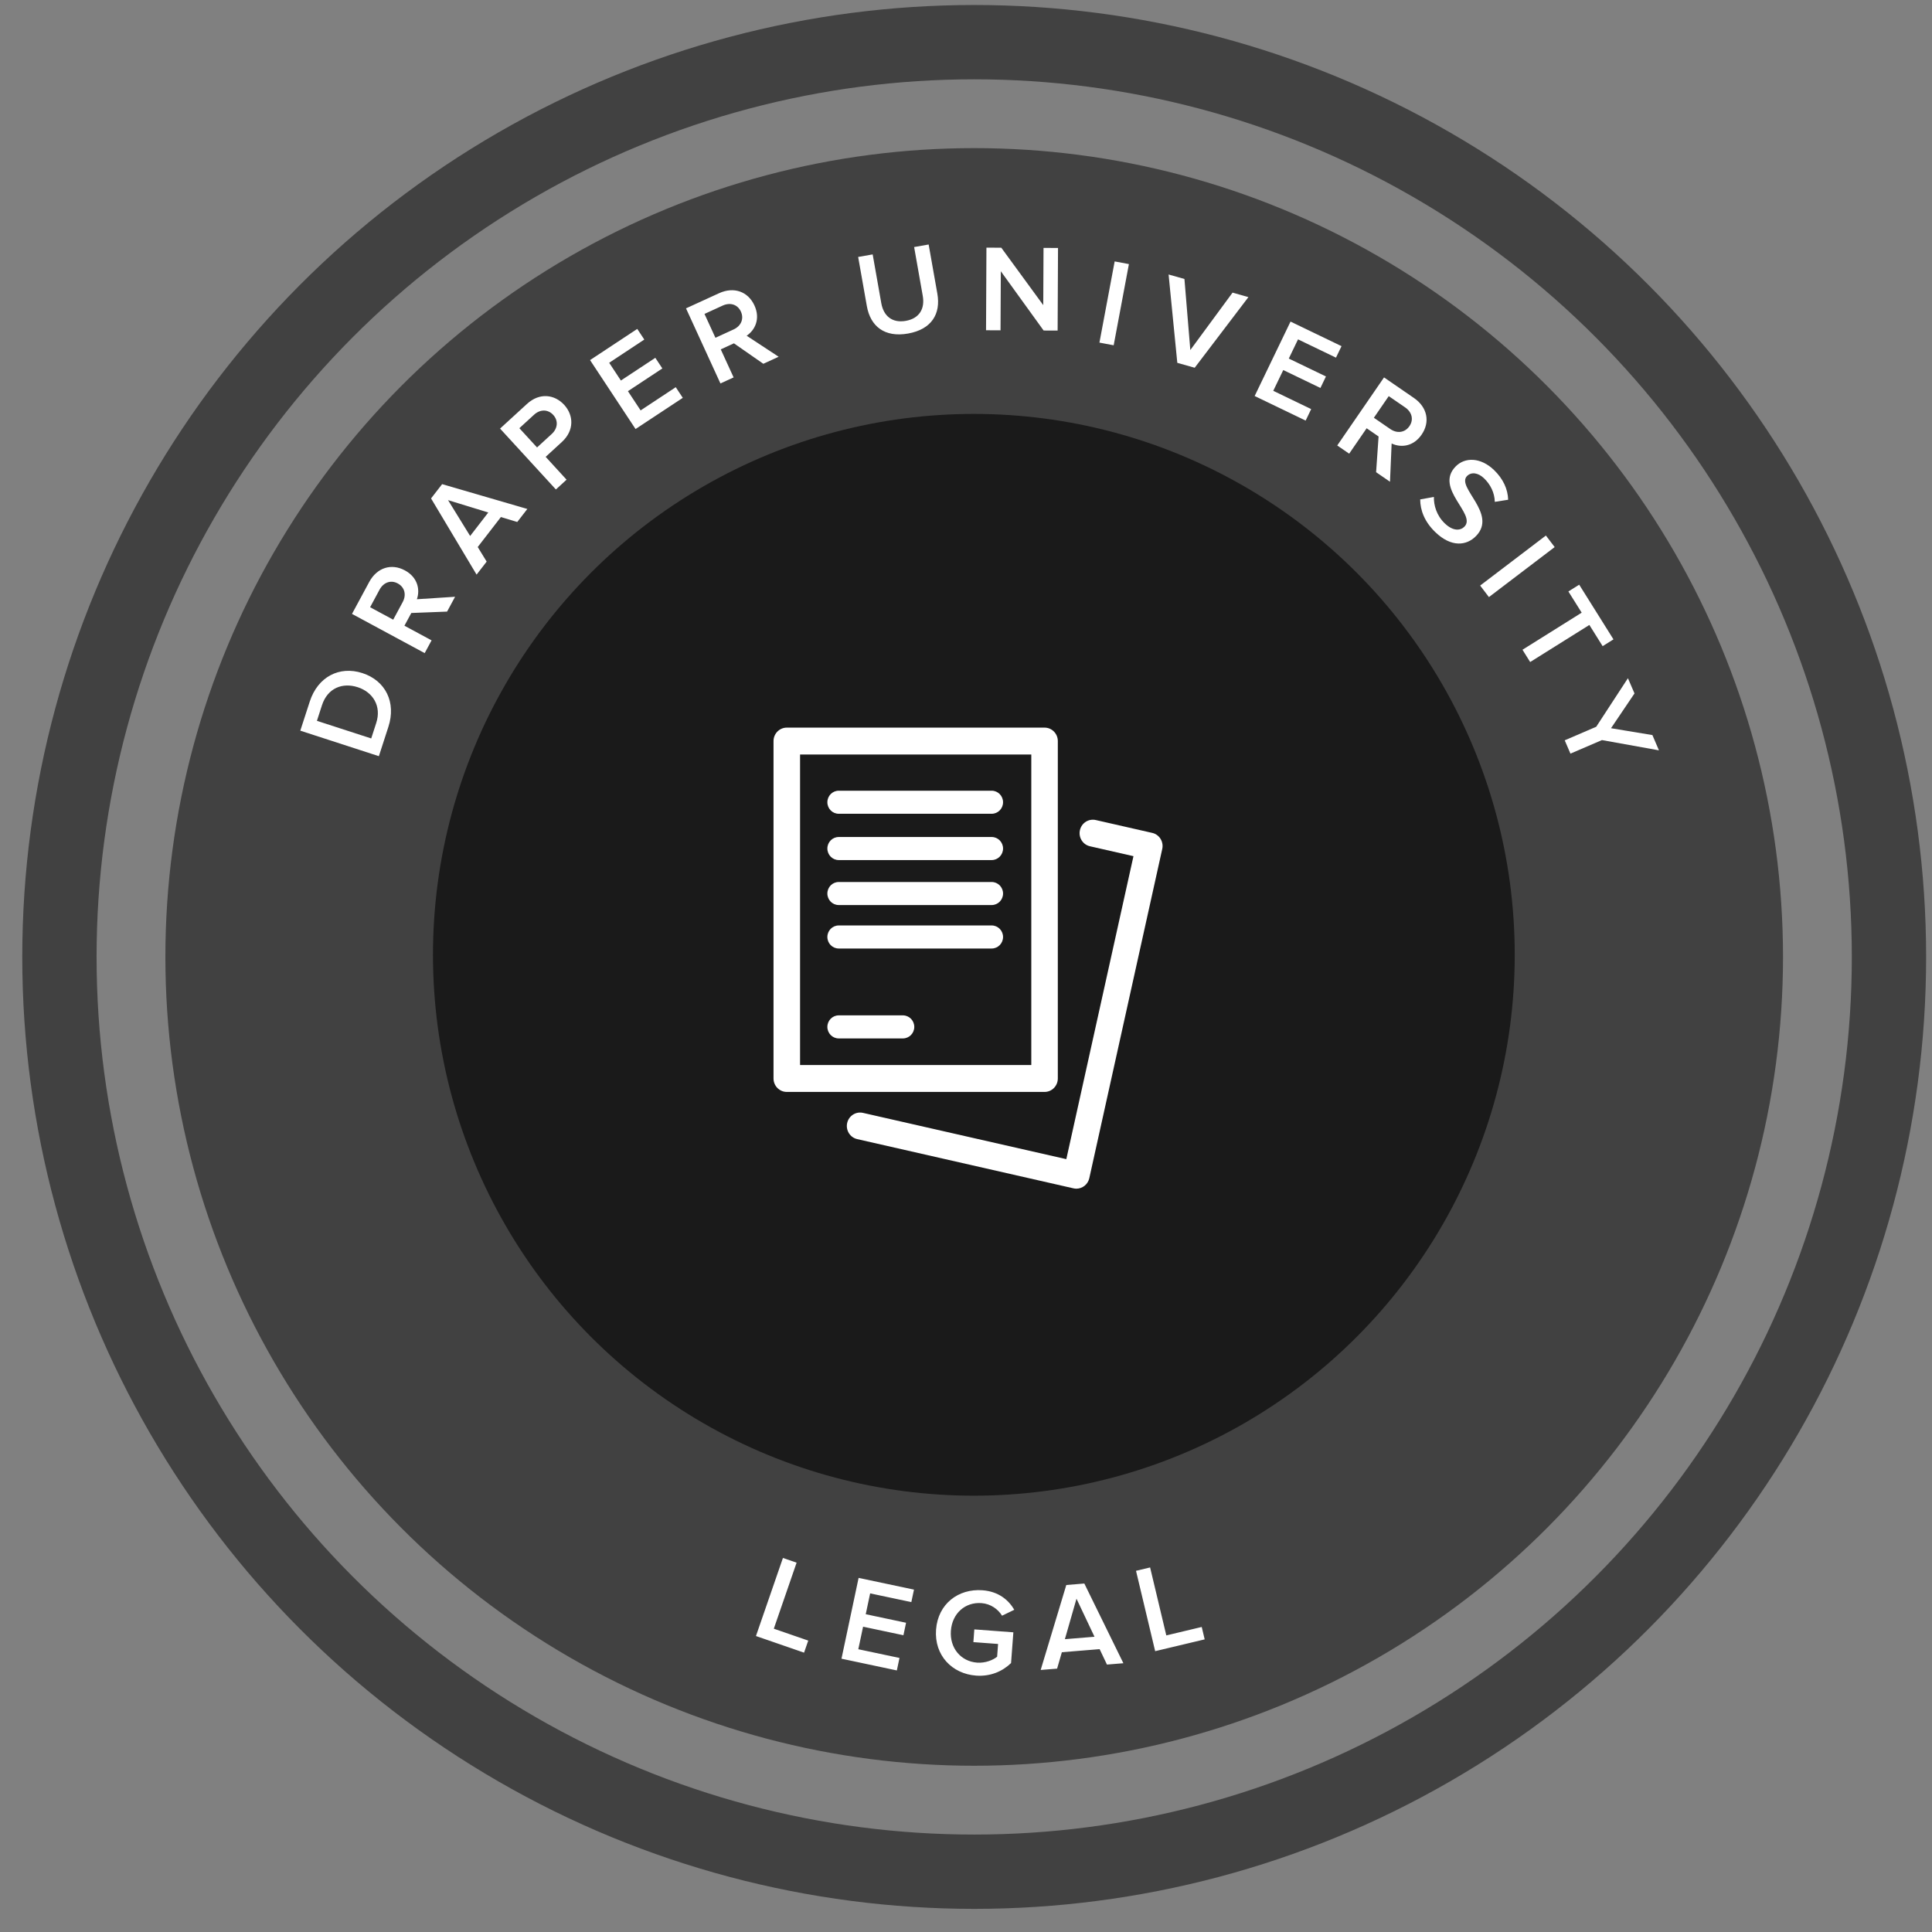 <?xml version="1.0" encoding="UTF-8" standalone="no"?>
<svg width="78px" height="78px" viewBox="0 0 78 78" version="1.1" xmlns="http://www.w3.org/2000/svg" xmlns:xlink="http://www.w3.org/1999/xlink" xmlns:sketch="http://www.bohemiancoding.com/sketch/ns">
    <rect x="0" y="0" width="78" height="78" fill="#808080" stroke="none"/>
    <!-- Generator: Sketch 3.3.2 (12043) - http://www.bohemiancoding.com/sketch -->
    <title>Group Copy 5 + Group Copy</title>
    <desc>Created with Sketch.</desc>
    <defs></defs>
    <g id="Main-Attraction" stroke="none" stroke-width="1" fill="none" fill-rule="evenodd" sketch:type="MSPage">
        <g id="Artboard-42" sketch:type="MSArtboardGroup" transform="translate(-338, -137)">
            <g id="Group-Copy-5-+-Group-Copy" sketch:type="MSLayerGroup" transform="translate(339, 137)">
                <g id="Group-Copy-5" transform="translate(0.48, 0.711)" sketch:type="MSShapeGroup">
                    <path d="M51.701,35.633 C52.066,34.43 52.037,33.432 51.642,32.669 C51.287,31.98 50.74,31.566 50.232,31.235 C49.874,29.907 48.925,28.782 47.41,28.338 C46.995,27.681 46.504,27.108 45.882,26.692 C45.266,26.279 44.515,26.056 43.708,26.047 C42.293,24.761 40.743,24.081 39.175,24.026 C39.12,24.024 39.067,24.026 39.012,24.026 C38.175,24.022 37.33,24.206 36.509,24.546 C35.628,24.299 34.39,23.987 32.894,24.7 C31.954,24.542 31.002,24.86 30.207,25.518 C29.612,25.448 29.047,25.55 28.584,25.778 C28.07,26.031 27.688,26.397 27.347,26.76 C25.678,27.293 24.634,28.064 24.003,28.925 C23.384,29.769 23.129,30.586 22.805,31.254 C22.208,31.704 21.644,32.282 21.345,33.112 C21.025,34.002 21.018,35.099 21.326,36.509 C21.133,38.275 21.462,39.712 22.409,40.648 C23.307,41.536 24.621,41.808 26.081,41.688 C27.183,42.405 28.607,42.45 30.15,42.208 C30.986,42.78 31.954,43.244 33.097,43.487 C33.422,44.47 33.644,45.492 34.063,46.471 C34.538,47.581 35.361,48.641 36.798,49.214 C37.578,49.525 38.248,50.21 38.664,50.763 C38.666,50.766 38.671,50.77 38.673,50.773 C38.912,51.154 39.051,51.459 39.437,51.755 C39.841,52.065 40.313,52.123 40.848,52.159 C42.253,52.248 43.336,51.637 44.143,50.985 L44.143,50.975 C44.179,50.946 44.219,50.921 44.249,50.888 C44.377,50.748 44.434,50.586 44.462,50.465 C44.517,50.223 44.49,50.08 44.453,49.897 C44.376,49.53 44.197,49.031 43.766,48.087 C43.742,48.035 43.723,47.979 43.698,47.924 C44.07,47.915 44.431,47.849 44.78,47.76 C46.041,47.44 47.151,46.747 47.892,46.201 C49.088,45.32 49.896,44.641 50.385,43.92 C50.944,43.097 51.178,41.561 50.791,40.657 C50.926,40.549 51.051,40.432 51.168,40.302 C52.146,39.212 52.236,37.586 51.701,35.633 L51.701,35.633 Z M40.964,50.446 C40.624,50.422 40.521,50.402 40.5,50.398 C40.515,50.405 40.381,50.234 40.104,49.801 C40.093,49.783 40.077,49.769 40.066,49.753 C39.541,49.053 38.693,48.123 37.446,47.626 C36.444,47.226 36.04,46.664 35.668,45.797 C35.417,45.212 35.2,44.472 34.963,43.679 C35.275,43.678 35.595,43.655 35.929,43.622 C36.527,43.838 37.261,44.2 38.229,44.237 C38.743,44.257 39.581,43.953 40.23,43.65 C40.155,44.714 40.344,45.792 40.964,46.624 C41.13,46.848 41.312,47.046 41.515,47.212 C41.744,47.782 41.978,48.323 42.191,48.79 C42.457,49.372 42.577,49.713 42.655,49.945 C42.149,50.298 41.663,50.489 40.964,50.446 L40.964,50.446 Z M49.865,39.156 C49.438,39.631 48.511,39.939 46.975,39.878 C46.875,39.205 46.849,38.872 46.859,38.809 C46.864,38.777 46.852,38.8 46.878,38.762 C46.905,38.723 46.983,38.635 47.1,38.501 C47.321,38.26 47.301,37.888 47.056,37.671 C46.947,37.573 46.804,37.519 46.656,37.52 C46.48,37.52 46.314,37.598 46.201,37.731 C46.092,37.856 46,37.955 45.902,38.097 C45.804,38.239 45.71,38.44 45.68,38.637 C45.619,39.028 45.7,39.369 45.805,40.071 C45.806,40.103 45.809,40.135 45.815,40.167 C45.55,40.345 45.35,40.379 45.1,40.35 C44.801,40.315 44.424,40.146 44.017,39.897 C43.671,39.685 43.164,39.756 42.896,40.061 C42.22,40.828 41.812,41.09 41.244,41.168 C41.235,41.151 41.225,41.135 41.215,41.12 C41.04,40.788 40.965,40.618 40.944,40.513 C40.924,40.408 40.927,40.289 41.031,39.936 C41.128,39.625 40.952,39.296 40.637,39.2 C40.574,39.181 40.508,39.173 40.441,39.175 C40.178,39.181 39.951,39.358 39.881,39.608 C39.755,40.037 39.708,40.397 39.775,40.744 C39.842,41.092 39.99,41.344 40.161,41.668 C40.168,41.681 40.174,41.694 40.181,41.707 C39.351,42.42 38.8,42.544 38.296,42.525 C37.835,42.507 37.319,42.299 36.721,42.082 C36.728,42.027 36.728,41.972 36.721,41.918 C36.598,40.905 36.671,40.465 36.779,40.244 C36.886,40.022 37.101,39.874 37.513,39.512 C37.767,39.306 37.804,38.935 37.595,38.684 C37.469,38.533 37.276,38.454 37.079,38.472 C36.945,38.482 36.819,38.536 36.721,38.626 C36.373,38.931 35.959,39.191 35.697,39.733 C35.445,40.254 35.407,40.916 35.523,41.947 C33.456,42.109 32.15,41.554 30.952,40.676 C30.957,40.651 30.96,40.625 30.961,40.599 C31.02,40.067 31.124,39.946 31.212,39.868 C31.301,39.79 31.517,39.707 31.899,39.541 C32.2,39.41 32.337,39.064 32.205,38.766 C32.107,38.545 31.882,38.406 31.638,38.415 C31.565,38.418 31.492,38.434 31.425,38.463 C31.126,38.593 30.773,38.671 30.42,38.983 C30.067,39.293 29.857,39.793 29.782,40.475 C29.777,40.497 29.775,40.519 29.773,40.542 C28.397,40.739 27.426,40.595 26.883,40.157 C26.702,40.01 26.459,39.936 26.226,39.964 C24.925,40.129 24.105,39.898 23.636,39.435 C23.168,38.972 22.874,38.103 23.066,36.567 C23.071,36.53 23.076,36.497 23.076,36.461 C23.177,36.426 23.278,36.403 23.365,36.393 C23.628,36.365 23.872,36.412 24.274,36.663 C24.541,36.852 24.913,36.792 25.106,36.529 C25.298,36.265 25.237,35.898 24.97,35.708 C24.951,35.694 24.932,35.682 24.912,35.671 C24.494,35.411 24.066,35.254 23.646,35.219 C23.506,35.207 23.369,35.204 23.23,35.219 C23.109,35.232 22.988,35.266 22.873,35.296 C22.787,34.558 22.85,34.048 22.979,33.688 C23.114,33.314 23.324,33.043 23.646,32.774 C23.979,33.044 24.509,33.474 25.269,33.688 C25.789,33.835 26.407,33.874 27.116,33.737 C27.158,33.738 27.2,33.734 27.241,33.727 C27.345,33.707 27.446,33.678 27.541,33.64 C27.544,33.64 27.538,33.632 27.541,33.631 C27.742,33.574 27.955,33.506 28.169,33.419 C29.119,33.032 29.735,33.078 30.169,33.226 C30.603,33.374 30.878,33.648 31.058,33.861 C31.268,34.112 31.644,34.147 31.897,33.939 C32.151,33.732 32.187,33.361 31.976,33.111 C31.73,32.818 31.275,32.355 30.556,32.11 C30.016,31.926 29.33,31.876 28.536,32.062 C28.568,31.635 28.529,31.265 28.536,31.166 C28.563,30.843 28.318,30.559 27.991,30.533 C27.967,30.531 27.942,30.53 27.918,30.531 C27.61,30.544 27.363,30.786 27.347,31.09 C27.319,31.489 27.384,31.875 27.338,32.168 C27.314,32.314 27.261,32.405 27.222,32.456 C27.203,32.48 27.19,32.507 27.164,32.524 C26.497,32.709 26.003,32.667 25.598,32.553 C25.1,32.412 24.732,32.141 24.42,31.889 C24.782,31.132 25.012,30.471 25.405,29.935 C25.851,29.328 26.513,28.776 28.072,28.318 C28.226,28.273 28.362,28.186 28.468,28.068 C28.791,27.711 29.098,27.445 29.357,27.317 C29.563,27.216 29.739,27.167 30.005,27.211 C30.195,27.598 30.478,28.005 30.701,28.472 C30.703,28.494 30.706,28.517 30.71,28.54 C30.752,28.739 30.708,28.795 30.565,28.934 C30.423,29.073 30.161,29.209 29.937,29.3 C29.633,29.427 29.491,29.773 29.619,30.073 C29.747,30.374 30.097,30.514 30.401,30.388 C30.692,30.269 31.074,30.096 31.406,29.772 C31.599,29.936 31.812,30.042 32.015,30.089 C32.45,30.19 32.832,30.13 32.972,30.128 C33.301,30.14 33.577,29.887 33.59,29.563 C33.602,29.238 33.345,28.965 33.017,28.953 C32.995,28.952 32.974,28.952 32.953,28.954 C32.675,28.959 32.437,28.977 32.295,28.944 C32.155,28.911 32.128,28.943 32.054,28.684 C31.839,27.927 31.428,27.289 31.204,26.932 C31.811,26.346 32.221,26.249 32.75,26.412 C32.977,26.483 33.229,26.452 33.436,26.335 C34.503,25.729 35.015,25.869 35.775,26.104 C35.751,26.393 35.769,26.725 35.813,27.115 C35.902,27.905 36.097,28.898 36.354,29.8 C36.392,29.931 36.346,30.385 36.123,30.724 C35.9,31.063 35.593,31.301 35.089,31.302 C34.76,31.284 34.48,31.533 34.462,31.857 C34.444,32.181 34.696,32.458 35.024,32.476 C35.046,32.477 35.067,32.477 35.089,32.476 C36.014,32.474 36.734,31.958 37.128,31.359 C37.422,30.912 37.582,30.43 37.572,29.954 C37.749,30.002 37.92,30.038 38.065,30.06 C38.391,30.108 38.694,29.886 38.742,29.564 C38.79,29.242 38.565,28.943 38.239,28.896 C38.022,28.863 37.713,28.784 37.505,28.684 C37.297,28.583 37.282,28.517 37.283,28.53 C37.275,28.452 37.252,28.377 37.215,28.309 C37.116,27.834 37.036,27.366 36.993,26.981 C36.956,26.653 36.956,26.402 36.963,26.249 C36.985,26.225 37.004,26.199 37.022,26.172 C37.763,25.834 38.461,25.66 39.148,25.671 C40.285,25.69 41.395,26.224 42.597,27.355 C42.591,27.368 42.585,27.381 42.578,27.394 C42.454,27.69 42.033,28.532 41.196,28.915 C40.898,29.052 40.768,29.402 40.907,29.698 C41.045,29.992 41.4,30.121 41.699,29.983 C42.981,29.397 43.515,28.238 43.68,27.847 C43.692,27.815 43.702,27.783 43.709,27.75 C44.184,27.751 44.551,27.878 44.908,28.116 C45.23,28.332 45.551,28.657 45.845,29.088 C45.84,29.097 45.815,29.136 45.815,29.136 C45.793,29.166 45.774,29.199 45.758,29.232 C45.758,29.232 45.693,29.379 45.632,29.511 C45.596,29.584 45.556,29.661 45.526,29.733 C45.42,29.933 45.288,30.157 45.129,30.358 C44.942,30.597 44.731,30.767 44.588,30.82 C44.445,30.874 44.379,30.896 44.143,30.724 C43.877,30.532 43.504,30.589 43.309,30.853 C43.114,31.115 43.172,31.485 43.438,31.677 C43.932,32.038 44.545,32.103 45.014,31.927 C45.196,31.859 45.352,31.755 45.496,31.648 C45.619,31.957 45.791,32.264 45.999,32.572 C46.164,32.854 46.528,32.95 46.813,32.787 C47.097,32.624 47.194,32.265 47.03,31.984 C47.016,31.961 47.001,31.939 46.985,31.918 C46.679,31.464 46.534,31.14 46.501,30.869 C46.471,30.61 46.524,30.344 46.753,29.936 C48.02,30.213 48.416,30.791 48.618,31.918 C48.661,32.151 48.802,32.359 49.004,32.486 C49.549,32.827 49.934,33.114 50.106,33.449 C50.253,33.733 50.335,34.144 50.125,34.921 C49.879,35.077 49.43,35.145 48.985,35.114 C48.743,35.096 48.508,35.056 48.327,35.008 C48.147,34.959 47.999,34.874 48.037,34.901 C47.768,34.712 47.395,34.773 47.202,35.039 C47.01,35.305 47.072,35.674 47.342,35.864 C47.554,36.014 47.75,36.074 48.008,36.143 C48.266,36.213 48.571,36.265 48.898,36.288 C49.263,36.313 49.666,36.308 50.057,36.211 C50.47,37.786 50.295,38.676 49.865,39.156 L49.865,39.156 Z" id="attitude-icon-copy-3" opacity="0.3" fill="#000000"></path>
                    <circle id="Oval-20-Copy-7" stroke="#414141" stroke-width="3" cx="37.851" cy="37.923" r="36.932"></circle>
                    <ellipse id="Oval-20-Copy-17" fill="#414141" cx="37.851" cy="37.923" rx="32.654" ry="32.654"></ellipse>
                    <g id="Oval-20-Copy-12-+-Type-something-Copy-Copy-Copy-Copy-Copy" transform="translate(10, 9)">
                        <path d="M27.851,54.38 C13.834,54.38 2.471,43.017 2.471,29 C2.471,14.983 13.834,3.62 27.851,3.62 C41.868,3.62 53.231,14.983 53.231,29 C53.231,43.017 41.868,54.38 27.851,54.38 L27.851,54.38 Z" id="Oval-20-Copy-12"></path>
                        <path d="M4.2,19.634 C4.522,18.644 4.086,17.767 3.149,17.463 C2.222,17.162 1.35,17.615 1.027,18.609 L0.644,19.788 L3.816,20.818 L4.2,19.634 Z M3.709,19.479 L3.507,20.102 L1.315,19.391 L1.518,18.763 C1.747,18.059 2.355,17.836 2.964,18.034 C3.568,18.23 3.933,18.79 3.709,19.479 L3.709,19.479 Z M6.893,14.382 L5.351,14.482 C5.486,14.095 5.385,13.597 4.866,13.317 C4.32,13.023 3.74,13.204 3.426,13.785 L2.731,15.074 L5.666,16.657 L5.944,16.142 L4.848,15.551 L5.126,15.037 L6.57,14.981 L6.893,14.382 Z M4.777,14.598 L4.395,15.307 L3.462,14.804 L3.844,14.095 C4.001,13.805 4.295,13.691 4.577,13.843 C4.863,13.997 4.934,14.308 4.777,14.598 L4.777,14.598 Z M9.81,10.837 L6.37,9.835 L5.923,10.412 L7.761,13.488 L8.168,12.962 L7.807,12.374 L8.743,11.163 L9.403,11.363 L9.81,10.837 Z M8.234,10.979 L7.501,11.928 L6.609,10.481 L8.234,10.979 Z M11.394,9.655 L10.55,8.733 L11.202,8.135 C11.714,7.666 11.68,7.052 11.299,6.635 C10.913,6.215 10.309,6.126 9.793,6.599 L8.709,7.592 L10.963,10.05 L11.394,9.655 Z M10.795,7.81 L10.202,8.354 L9.488,7.576 L10.082,7.032 C10.325,6.809 10.64,6.805 10.856,7.041 C11.069,7.273 11.038,7.587 10.795,7.81 L10.795,7.81 Z M16.086,6.351 L15.802,5.921 L14.384,6.858 L13.871,6.082 L15.261,5.164 L14.977,4.735 L13.587,5.652 L13.114,4.935 L14.532,3.998 L14.248,3.568 L12.342,4.827 L14.179,7.61 L16.086,6.351 Z M19.956,4.692 L18.664,3.843 C19.005,3.615 19.225,3.157 18.979,2.621 C18.72,2.057 18.148,1.852 17.548,2.128 L16.216,2.738 L17.606,5.77 L18.138,5.526 L17.619,4.394 L18.151,4.15 L19.338,4.976 L19.956,4.692 Z M18.136,3.59 L17.404,3.926 L16.962,2.963 L17.694,2.627 C17.994,2.489 18.298,2.576 18.431,2.867 C18.567,3.162 18.436,3.453 18.136,3.59 L18.136,3.59 Z M25.18,3.755 C26.136,3.585 26.507,2.956 26.363,2.144 L26.012,0.16 L25.426,0.263 L25.774,2.233 C25.867,2.755 25.636,3.146 25.09,3.243 C24.543,3.339 24.193,3.051 24.1,2.529 L23.752,0.56 L23.166,0.663 L23.517,2.648 C23.661,3.46 24.23,3.923 25.18,3.755 L25.18,3.755 Z M31.219,3.635 L31.235,0.3 L30.65,0.298 L30.639,2.608 L28.945,0.29 L28.345,0.287 L28.329,3.622 L28.914,3.625 L28.926,1.24 L30.654,3.633 L31.219,3.635 Z M33.482,4.229 L34.097,0.951 L33.522,0.843 L32.907,4.121 L33.482,4.229 Z M36.753,5.136 L38.922,2.284 L38.282,2.103 L36.576,4.421 L36.339,1.552 L35.699,1.371 L36.051,4.937 L36.753,5.136 Z M41.233,7.269 L41.456,6.805 L39.925,6.067 L40.329,5.229 L41.829,5.952 L42.052,5.488 L40.552,4.765 L40.925,3.99 L42.457,4.728 L42.681,4.264 L40.622,3.272 L39.174,6.277 L41.233,7.269 Z M44.638,9.738 L44.704,8.194 C45.075,8.37 45.58,8.324 45.914,7.837 C46.266,7.327 46.148,6.73 45.604,6.356 L44.397,5.526 L42.508,8.274 L42.99,8.605 L43.695,7.579 L44.177,7.911 L44.077,9.353 L44.638,9.738 Z M44.65,7.611 L43.987,7.155 L44.587,6.282 L45.251,6.738 C45.523,6.925 45.604,7.23 45.423,7.493 C45.239,7.761 44.922,7.798 44.65,7.611 L44.65,7.611 Z M46.471,11.776 C47.116,12.396 47.734,12.324 48.118,11.923 C48.977,11.029 47.311,9.963 47.744,9.512 C47.914,9.335 48.191,9.365 48.436,9.601 C48.688,9.843 48.861,10.176 48.869,10.55 L49.408,10.465 C49.396,10.038 49.207,9.621 48.836,9.264 C48.306,8.755 47.665,8.729 47.281,9.129 C46.432,10.012 48.132,11.043 47.647,11.547 C47.492,11.71 47.195,11.751 46.849,11.419 C46.514,11.096 46.403,10.685 46.41,10.352 L45.857,10.452 C45.859,10.883 46.027,11.35 46.471,11.776 L46.471,11.776 Z M48.632,14.395 L51.286,12.376 L50.932,11.91 L48.278,13.93 L48.632,14.395 Z M50.297,17.017 L52.687,15.52 L53.223,16.376 L53.66,16.102 L52.277,13.895 L51.84,14.168 L52.377,15.024 L49.987,16.521 L50.297,17.017 Z M51.923,20.715 L53.195,20.168 L55.496,20.582 L55.232,19.966 L53.561,19.689 L54.509,18.285 L54.244,17.67 L52.964,19.63 L51.692,20.178 L51.923,20.715 Z" id="DRAPER-UNIVERSITY" fill="#FFFFFF"></path>
                    </g>
                    <g id="Oval-20-Copy-12-+-Type-something-Copy-Copy-Copy-Copy" transform="translate(38, 38) rotate(-180) translate(-38, -38) translate(9, 9)">
                        <ellipse id="Oval-20-Copy-12" cx="28.851" cy="29" rx="28.808" ry="28.808"></ellipse>
                        <path d="M36.018,0.989 L35.849,1.476 L37.239,1.956 L36.319,4.622 L36.871,4.812 L37.96,1.66 L36.018,0.989 Z M32.272,0.271 L32.165,0.775 L33.828,1.127 L33.635,2.037 L32.006,1.692 L31.9,2.196 L33.528,2.541 L33.35,3.382 L31.687,3.03 L31.58,3.534 L33.816,4.007 L34.507,0.745 L32.272,0.271 Z M29.072,0.062 C28.499,0.02 28.012,0.229 27.661,0.569 L27.568,1.81 L29.144,1.928 L29.182,1.414 L28.185,1.34 L28.223,0.826 C28.383,0.693 28.694,0.561 29.033,0.586 C29.691,0.635 30.142,1.18 30.09,1.873 C30.038,2.576 29.512,3.038 28.854,2.989 C28.485,2.962 28.185,2.744 28.025,2.481 L27.53,2.72 C27.766,3.119 28.167,3.459 28.815,3.508 C29.783,3.58 30.611,2.965 30.689,1.918 C30.766,0.875 30.039,0.134 29.072,0.062 L29.072,0.062 Z M23.126,0.562 L24.703,3.78 L25.431,3.72 L26.465,0.29 L25.802,0.344 L25.61,1.006 L24.085,1.131 L23.789,0.508 L23.126,0.562 Z M24.292,1.631 L25.488,1.533 L25.019,3.167 L24.292,1.631 Z M19.844,1.525 L19.963,2.026 L21.393,1.685 L22.047,4.429 L22.616,4.293 L21.843,1.049 L19.844,1.525 Z" id="LEGAL" fill="#FFFFFF"></path>
                    </g>
                    <ellipse id="Oval-20-Copy-16" fill="#1A1A1A" cx="37.837" cy="37.837" rx="21.837" ry="21.837"></ellipse>
                </g>
                <g id="Group-Copy" transform="translate(30, 29)" fill="#FFFFFF" sketch:type="MSShapeGroup">
                    <path d="M11.172,15.084 L0.765,15.084 C0.469,15.084 0.229,14.841 0.229,14.541 L0.229,0.919 C0.229,0.619 0.469,0.376 0.765,0.376 L11.172,0.376 C11.468,0.376 11.707,0.619 11.707,0.919 L11.707,14.541 C11.707,14.841 11.468,15.084 11.172,15.084 L11.172,15.084 Z M1.301,13.998 L10.636,13.998 L10.636,1.462 L1.301,1.462 L1.301,13.998 Z" id="Fill-1"></path>
                    <path d="M12.456,18.99 C12.417,18.99 12.378,18.985 12.338,18.976 L3.608,16.989 C3.319,16.924 3.138,16.633 3.202,16.34 C3.267,16.048 3.555,15.864 3.842,15.93 L12.05,17.798 L14.761,5.566 L13.004,5.166 C12.715,5.1 12.534,4.81 12.599,4.518 C12.664,4.225 12.949,4.042 13.239,4.107 L15.518,4.626 C15.657,4.657 15.777,4.744 15.853,4.865 C15.929,4.987 15.955,5.134 15.923,5.275 L12.978,18.566 C12.922,18.818 12.701,18.99 12.456,18.99" id="Fill-2"></path>
                    <path d="M9.037,3.854 L2.862,3.854 C2.608,3.854 2.403,3.646 2.403,3.389 C2.403,3.132 2.608,2.923 2.862,2.923 L9.037,2.923 C9.29,2.923 9.496,3.132 9.496,3.389 C9.496,3.646 9.29,3.854 9.037,3.854" id="Fill-3"></path>
                    <path d="M9.037,5.723 L2.862,5.723 C2.608,5.723 2.403,5.514 2.403,5.257 C2.403,5 2.608,4.792 2.862,4.792 L9.037,4.792 C9.29,4.792 9.496,5 9.496,5.257 C9.496,5.514 9.29,5.723 9.037,5.723" id="Fill-4"></path>
                    <path d="M9.037,7.539 L2.862,7.539 C2.608,7.539 2.403,7.331 2.403,7.074 C2.403,6.817 2.608,6.609 2.862,6.609 L9.037,6.609 C9.29,6.609 9.496,6.817 9.496,7.074 C9.496,7.331 9.29,7.539 9.037,7.539" id="Fill-5"></path>
                    <path d="M9.037,9.294 L2.862,9.294 C2.608,9.294 2.403,9.086 2.403,8.828 C2.403,8.572 2.608,8.363 2.862,8.363 L9.037,8.363 C9.29,8.363 9.496,8.572 9.496,8.828 C9.496,9.086 9.29,9.294 9.037,9.294" id="Fill-6"></path>
                    <path d="M5.453,12.924 L2.862,12.924 C2.608,12.924 2.403,12.716 2.403,12.459 C2.403,12.202 2.608,11.993 2.862,11.993 L5.453,11.993 C5.706,11.993 5.912,12.202 5.912,12.459 C5.912,12.716 5.706,12.924 5.453,12.924" id="Fill-7"></path>
                </g>
            </g>
        </g>
    </g>
</svg>